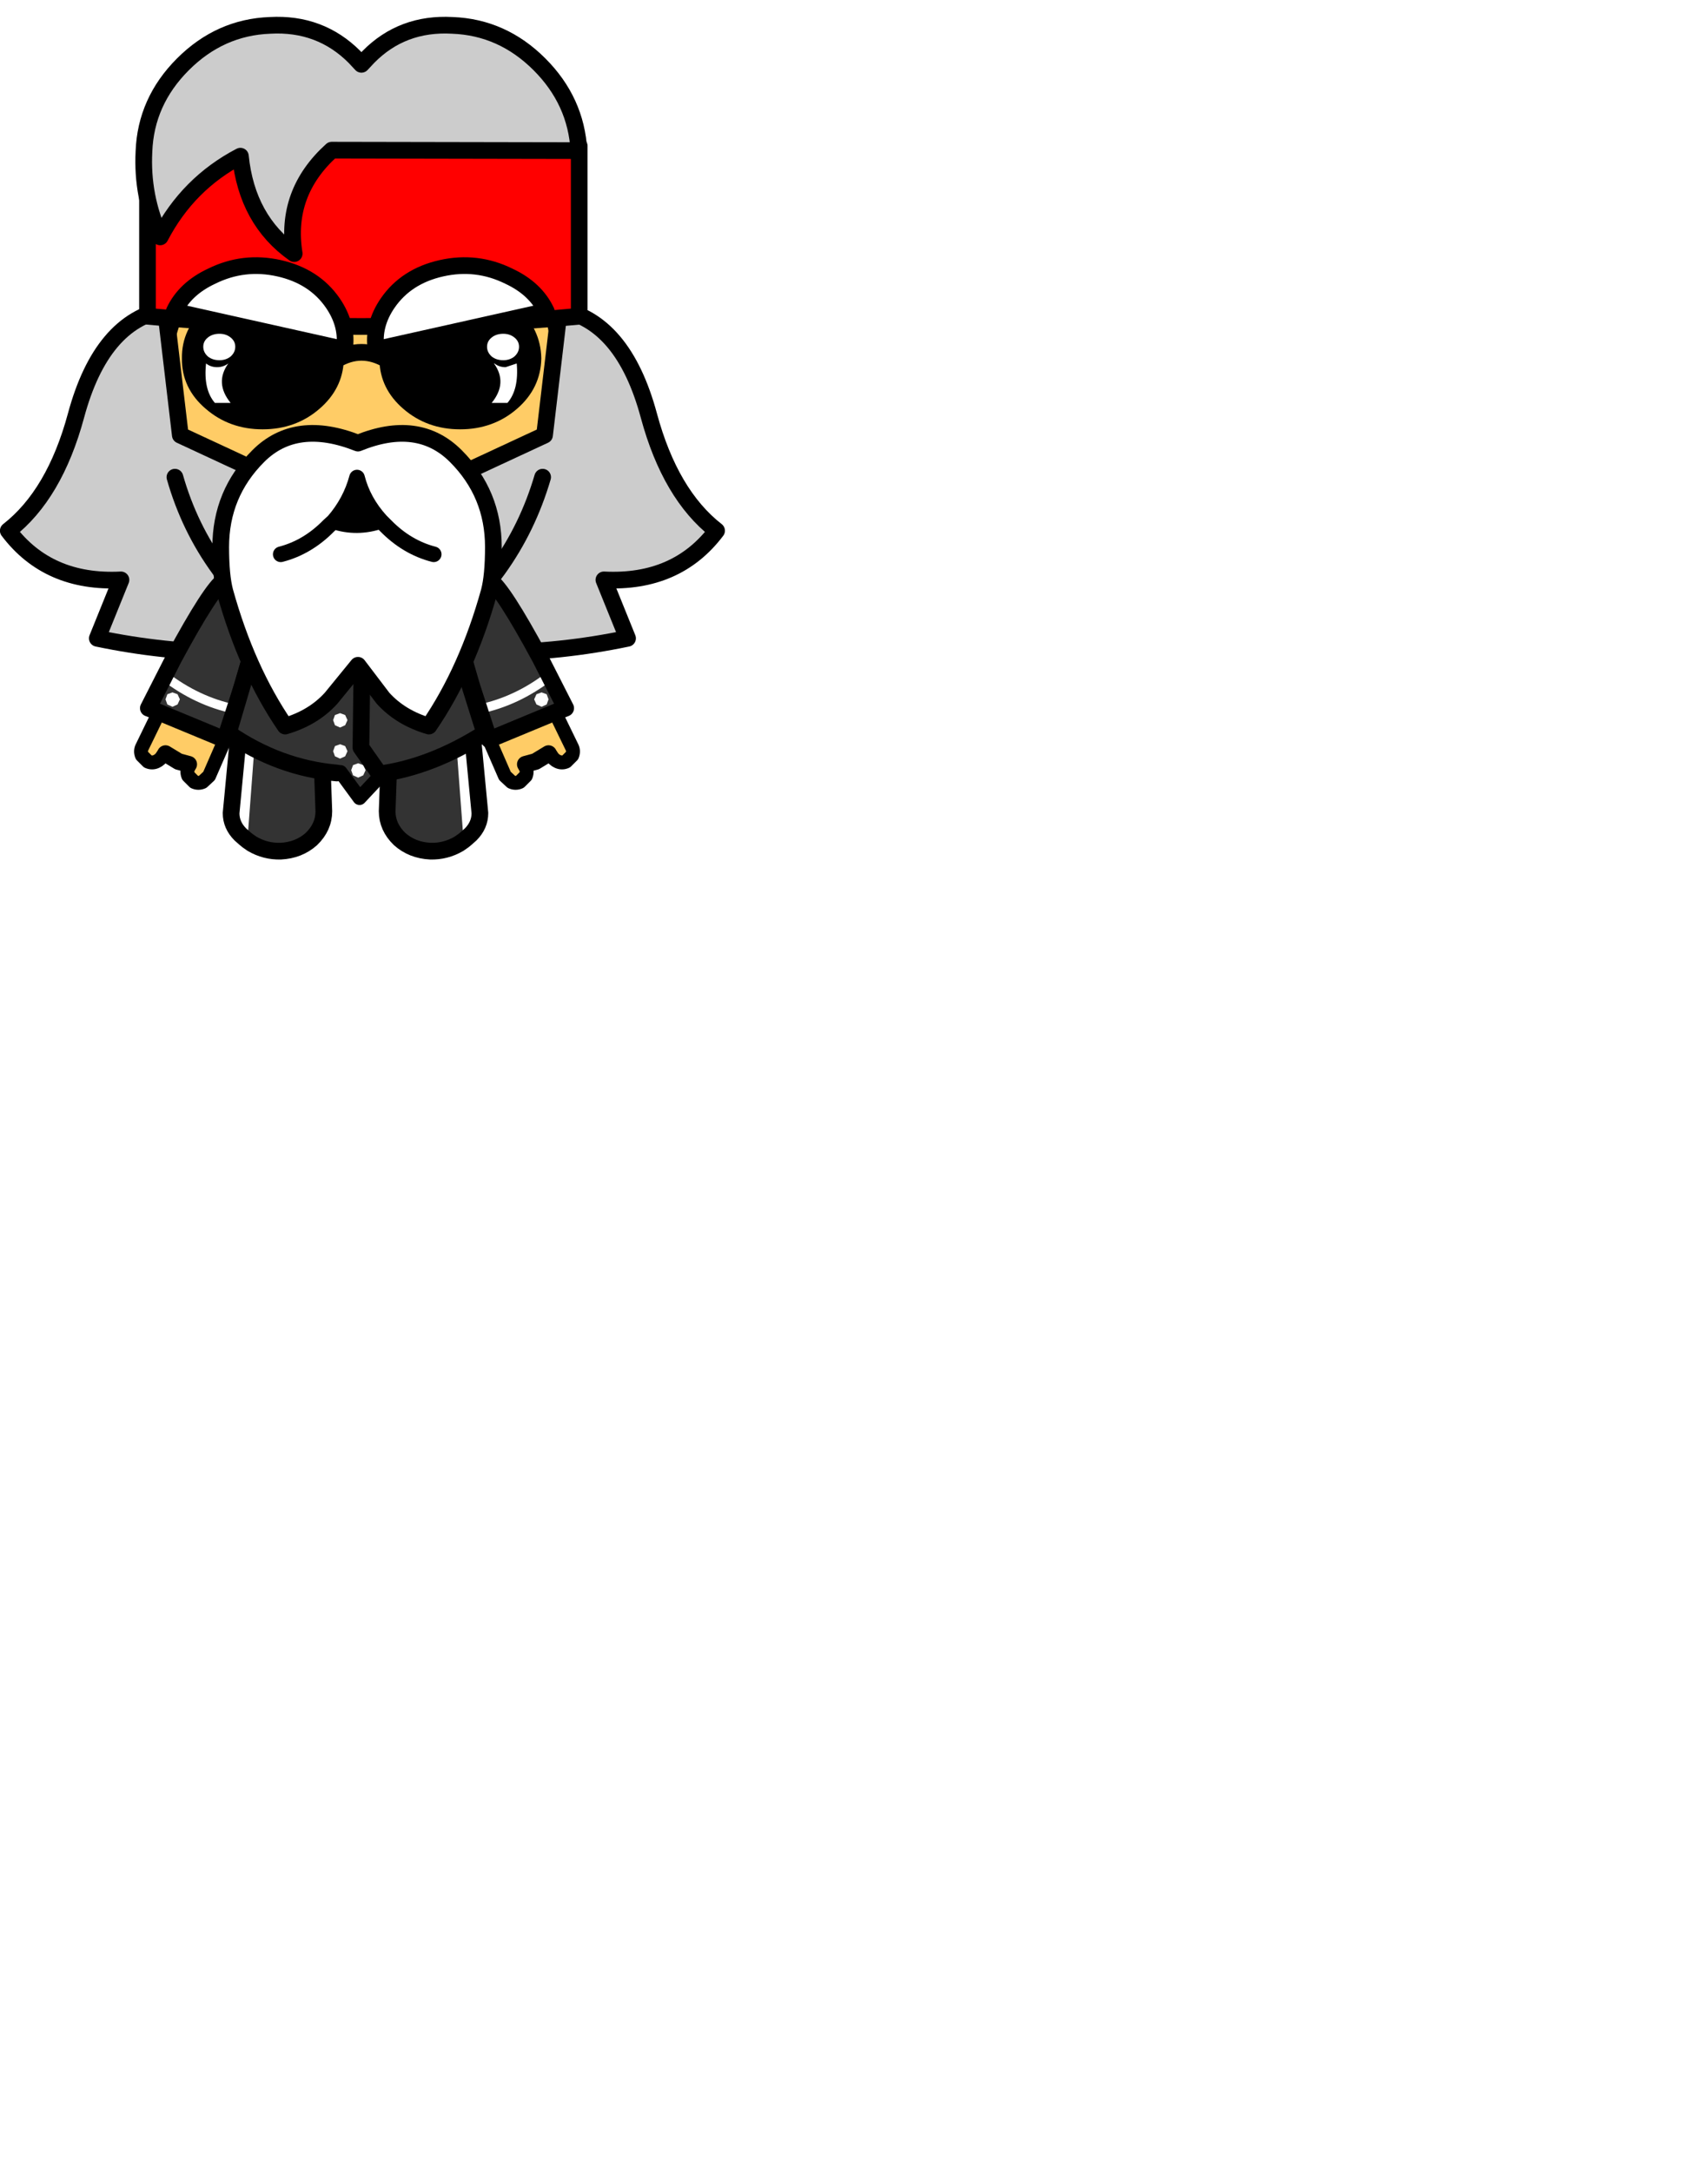 <?xml version="1.0" encoding="UTF-8" standalone="no"?>
<svg xmlns:xlink="http://www.w3.org/1999/xlink"  height="115.25px" width="90.65px" xmlns="http://www.w3.org/2000/svg">
  <g transform="matrix(0.46, 0.0, 0.0, 0.46, -2.35, -3.85)">
    <use height="43.4" id="mc1600" transform="matrix(1.07, 0.0, 0.0, 1.07, 22.716, 28.636)" width="45.7" xlink:href="#sprite0"/>
      <use height="38.8" id="mc1500" transform="matrix(1.07, 0.0, 0.0, 1.07, 5.101, 43.097)" width="40.15" xlink:href="#sprite2"/>
      <use height="38.8" id="mc1501" transform="matrix(-1.07, 0.0, 0.0, 1.07, 88.749, 43.097)" width="40.15" xlink:href="#sprite2"/>
      <use height="22.8" id="mc1400" transform="matrix(1.07, 0.0, 0.0, 1.07, 30.809, 83.105)" width="11.8" xlink:href="#sprite6"/>
      <use height="23.95" id="mc1300" transform="matrix(-1.07, 0.0, 0.0, 1.07, 72.034, 73.836)" width="14.7" xlink:href="#sprite8"/>
      <use height="23.95" id="mc1200" transform="matrix(1.07, 0.0, 0.0, 1.07, 20.566, 73.836)" width="14.7" xlink:href="#sprite8"/>
      <use height="22.8" id="mc1100" transform="matrix(-1.07, 0.0, 0.0, 1.07, 61.441, 83.105)" width="11.8" xlink:href="#sprite6"/>
      <use height="20.3" id="mc1000" transform="matrix(1.07, 0.0, 0.0, 1.07, 24.328, 62.442)" width="41.45" xlink:href="#sprite13"/>
      <use height="30.95" id="mc900" transform="matrix(1.07, 0.0, 0.0, 1.07, 30.488, 68.099)" width="29.45" xlink:href="#sprite14"/>
      <use height="22.1" id="mc800" transform="matrix(1.07, 0.0, 0.0, 1.07, 21.165, 23.34)" width="48.35" xlink:href="#sprite17"/>
      <use height="15.3" id="mc700" transform="matrix(1.07, 0.0, 0.0, 1.07, 26.1, 41.516)" width="38.75" xlink:href="#sprite19"/>
      <use height="10.85" id="mc600" transform="matrix(1.07, 0.0, 0.0, 1.07, 24.249, 38.023)" width="20.25" xlink:href="#sprite22"/>
      <use height="26.4" id="hide_hat" transform="matrix(1.07, 0.0, 0.0, 1.07, 20.701, 10.333)" width="48.75" xlink:href="#sprite24"/>
      <use height="10.85" id="mc400" transform="matrix(-1.07, 0.0, 0.0, 1.07, 69.101, 38.023)" width="20.25" xlink:href="#sprite22"/>
      <use height="33.35" id="mc300" transform="matrix(1.07, 0.0, 0.0, 1.07, 29.612, 57.388)" width="31.2" xlink:href="#sprite28"/>
      <use height="10.65" transform="matrix(1.0, 0.0, 0.0, 1.0, 36.6, 62.55)" width="19.45" xlink:href="#shape29"/>
      <use height="0.0" id="hat" transform="matrix(1.07, 0.0, 0.0, 1.07, 18.35, -7.75)" width="0.0" xlink:href="#sprite30"/>
  </g>
  <defs>
    <g id="shape0" transform="matrix(1.0, 0.0, 0.0, 1.0, -0.1, -0.2)">
      <path d="M77.5 13.45 Q90.75 26.75 90.75 45.55 90.75 64.35 77.5 77.6 64.2 90.85 45.4 90.85 26.6 90.85 13.35 77.6 0.1 64.35 0.1 45.55 0.1 26.75 13.35 13.45 26.6 0.2 45.4 0.2 64.2 0.2 77.5 13.45" fill="#ff0000" fill-rule="evenodd" stroke="none"/>
    </g>
    <g id="sprite0" transform="matrix(1.0, 0.0, 0.0, 1.0, 22.7, 21.7)">
      <use height="41.6" id="mc100" transform="matrix(0.974, 0.0, 0.0, 1.0, -22.6, -20.8)" width="46.8" xlink:href="#sprite1"/>
      <use height="43.4" transform="matrix(1.0, 0.0, 0.0, 1.0, -22.7, -21.7)" width="45.0" xlink:href="#shape2"/>
    </g>
    <g id="sprite1" transform="matrix(1.0, 0.0, 0.0, 1.0, 23.4, 20.8)">
      <use height="9.7" transform="matrix(4.825, 0.0, 0.0, 4.289, -23.4, -20.8)" width="9.7" xlink:href="#shape1"/>
    </g>
    <g id="shape1" transform="matrix(1.0, 0.0, 0.0, 1.0, 4.85, 4.85)">
      <path d="M3.4 -3.45 Q4.85 -2.0 4.85 0.0 4.85 2.0 3.4 3.4 2.0 4.85 0.0 4.85 -2.0 4.85 -3.45 3.4 -4.85 2.0 -4.85 0.0 -4.85 -2.0 -3.45 -3.45 -2.0 -4.85 0.0 -4.85 2.0 -4.85 3.4 -3.45" fill="#ffcc66" fill-rule="evenodd" stroke="none"/>
    </g>
    <g id="shape2" transform="matrix(1.0, 0.0, 0.0, 1.0, 22.7, 21.7)">
      <path d="M15.4 -15.15 Q21.1 -9.55 21.4 -0.8 21.7 7.95 15.7 14.4 9.65 20.8 0.2 20.8 -9.25 20.8 -15.7 14.85 -22.15 8.85 -21.8 0.4 -21.45 -8.05 -15.35 -14.4 -9.25 -20.8 0.2 -20.8 9.65 -20.8 15.4 -15.15 Z" fill="none" stroke="#000000" stroke-linecap="round" stroke-linejoin="round" stroke-width="1.8"/>
    </g>
    <g id="sprite2" transform="matrix(1.0, 0.0, 0.0, 1.0, 20.05, 19.4)">
      <use height="37.0" id="mc100" transform="matrix(1.0, 0.0, 0.0, 1.0, -19.15, -18.5)" width="38.35" xlink:href="#sprite3"/>
      <use height="38.8" transform="matrix(1.0, 0.0, 0.0, 1.0, -20.05, -19.4)" width="40.15" xlink:href="#shape5"/>
    </g>
    <g id="sprite3" transform="matrix(1.0, 0.0, 0.0, 1.0, 19.15, 18.5)">
      <use height="37.0" id="mc100" transform="matrix(1.0, 0.0, 0.0, 1.0, -19.15, -18.5)" width="38.35" xlink:href="#sprite4"/>
      <use height="37.0" id="mc000" transform="matrix(1.0, 0.0, 0.0, 1.0, -19.15, -18.5)" width="38.35" xlink:href="#sprite5"/>
    </g>
    <g id="sprite4" transform="matrix(1.0, 0.0, 0.0, 1.0, 19.15, 18.5)">
      <use height="37.0" transform="matrix(1.0, 0.0, 0.0, 1.0, -19.15, -18.5)" width="38.35" xlink:href="#shape3"/>
    </g>
    <g id="shape3" transform="matrix(1.0, 0.0, 0.0, 1.0, 19.15, 18.5)">
      <path d="M-11.85 -7.05 Q-9.1 -17.25 -2.2 -18.5 L-0.6 -4.95 19.2 4.25 19.2 17.1 Q4.8 19.95 -9.55 16.95 L-7.0 10.65 Q-14.85 11.05 -19.15 5.35 -14.15 1.45 -11.85 -7.05" fill="#ffffff" fill-rule="evenodd" stroke="none"/>
    </g>
    <g id="sprite5" transform="matrix(1.0, 0.0, 0.0, 1.0, 19.15, 18.5)">
      <use height="37.0" transform="matrix(1.0, 0.0, 0.0, 1.0, -19.15, -18.5)" width="38.35" xlink:href="#shape4"/>
    </g>
    <g id="shape4" transform="matrix(1.0, 0.0, 0.0, 1.0, 19.15, 18.5)">
      <path d="M-11.85 -7.05 Q-9.1 -17.25 -2.2 -18.5 L-0.6 -4.95 19.2 4.25 19.2 17.1 Q4.8 19.95 -9.55 16.95 L-7.0 10.65 Q-14.85 11.05 -19.15 5.35 -14.15 1.45 -11.85 -7.05" fill="#000000" fill-opacity="0.2" fill-rule="evenodd" stroke="none"/>
    </g>
    <g id="shape5" transform="matrix(1.0, 0.0, 0.0, 1.0, 20.05, 19.4)">
      <path d="M-11.85 -7.05 Q-14.15 1.45 -19.15 5.35 -14.85 11.05 -7.0 10.65 L-9.55 16.95 Q4.8 19.95 19.2 17.1 L19.2 4.25 -0.6 -4.95 -2.2 -18.5 Q-9.1 -17.25 -11.85 -7.05 Z" fill="none" stroke="#000000" stroke-linecap="round" stroke-linejoin="round" stroke-width="1.8"/>
    </g>
    <g id="sprite6" transform="matrix(1.0, 0.0, 0.0, 1.0, 5.6, 11.4)">
      <use height="21.0" id="mc200" transform="matrix(1.0, 0.0, 0.0, 1.0, -4.7, -10.5)" width="10.0" xlink:href="#sprite7"/>
      <use height="22.8" transform="matrix(1.0, 0.0, 0.0, 1.0, -5.6, -11.4)" width="11.8" xlink:href="#shape7"/>
    </g>
    <g id="sprite7" transform="matrix(1.0, 0.0, 0.0, 1.0, 5.0, 10.5)">
      <use height="21.0" transform="matrix(1.0, 0.0, 0.0, 1.0, -5.0, -10.5)" width="10.0" xlink:href="#shape6"/>
    </g>
    <g id="shape6" transform="matrix(1.0, 0.0, 0.0, 1.0, 5.0, 10.5)">
      <path d="M0.25 -10.5 Q2.15 -10.55 3.35 -9.35 4.5 -8.25 4.55 -6.5 L5.0 6.2 Q5.0 7.9 3.65 9.2 2.3 10.4 0.35 10.5 -1.3 10.55 -2.75 9.7 L-3.25 9.35 -3.55 9.1 -4.0 8.7 Q-5.0 7.7 -5.0 6.4 L-3.8 -6.2 Q-3.85 -8.0 -2.8 -9.15 L-2.65 -9.3 -2.15 -9.75 -1.85 -9.9 Q-1.0 -10.45 0.25 -10.5" fill="#333333" fill-rule="evenodd" stroke="none"/>
    </g>
    <g id="shape7" transform="matrix(1.0, 0.0, 0.0, 1.0, 5.6, 11.4)">
      <path d="M-3.65 8.8 L-2.3 -9.2" fill="none" stroke="#ffffff" stroke-linecap="round" stroke-linejoin="round" stroke-width="1.5"/>
      <path d="M0.55 -10.5 Q-0.7 -10.45 -1.55 -9.9 L-1.85 -9.75 -2.35 -9.3 -2.5 -9.15 Q-3.55 -8.0 -3.5 -6.2 L-4.7 6.4 Q-4.7 7.7 -3.7 8.7 L-3.25 9.1 -2.95 9.35 -2.45 9.7 Q-1.0 10.55 0.65 10.5 2.6 10.4 3.95 9.2 5.3 7.9 5.3 6.2 L4.85 -6.5 Q4.8 -8.25 3.65 -9.35 2.45 -10.55 0.55 -10.5 Z" fill="none" stroke="#000000" stroke-linecap="round" stroke-linejoin="round" stroke-width="1.8"/>
    </g>
    <g id="sprite8" transform="matrix(1.0, 0.0, 0.0, 1.0, 7.65, 10.95)">
      <use height="7.6" id="mc400" transform="matrix(1.0, 0.0, 0.0, 1.0, -6.9, 4.65)" width="9.05" xlink:href="#sprite9"/>
      <use height="17.65" id="mc300" transform="matrix(1.0, 0.0, 0.0, 1.0, -6.1, -10.05)" width="12.25" xlink:href="#sprite10"/>
      <use height="4.55" id="mc200" transform="matrix(1.0, 0.0, 0.0, 1.0, -4.85, 0.25)" width="8.55" xlink:href="#sprite11"/>
      <use height="23.95" transform="matrix(1.0, 0.0, 0.0, 1.0, -7.65, -10.95)" width="14.7" xlink:href="#shape11"/>
      <use height="1.55" id="mc101" transform="matrix(1.0, 0.0, 0.0, 1.0, -4.25, 2.5)" width="1.55" xlink:href="#sprite12"/>
    </g>
    <g id="sprite9" transform="matrix(1.0, 0.0, 0.0, 1.0, 4.55, 3.8)">
      <use height="7.6" transform="matrix(1.0, 0.0, 0.0, 1.0, -4.55, -3.8)" width="9.05" xlink:href="#shape8"/>
    </g>
    <g id="shape8" transform="matrix(1.0, 0.0, 0.0, 1.0, 4.55, 3.8)">
      <path d="M4.5 -0.85 L2.8 3.05 2.1 3.7 Q1.65 3.9 1.2 3.7 L0.55 3.05 Q0.35 2.55 0.6 2.1 L0.6 1.8 -0.5 1.5 -1.9 0.65 -2.2 0.85 -2.9 1.5 Q-3.35 1.7 -3.8 1.5 L-4.45 0.85 Q-4.65 0.35 -4.4 -0.1 L-2.6 -3.8 4.4 -0.9 4.5 -0.85" fill="#ffcc66" fill-rule="evenodd" stroke="none"/>
    </g>
    <g id="sprite10" transform="matrix(1.0, 0.0, 0.0, 1.0, 6.1, 8.85)">
      <use height="17.65" transform="matrix(1.0, 0.0, 0.0, 1.0, -6.1, -8.85)" width="12.25" xlink:href="#shape9"/>
    </g>
    <g id="shape9" transform="matrix(1.0, 0.0, 0.0, 1.0, 6.1, 8.85)">
      <path d="M4.6 -8.65 Q5.8 -8.2 6.1 -6.65 6.45 -5.1 4.0 3.1 L2.15 8.8 2.05 8.75 -6.1 5.4 -3.35 0.0 Q0.7 -7.5 2.05 -8.35 3.35 -9.2 4.6 -8.65" fill="#333333" fill-rule="evenodd" stroke="none"/>
    </g>
    <g id="sprite11" transform="matrix(1.0, 0.0, 0.0, 1.0, 4.3, 2.25)">
      <use height="4.55" transform="matrix(1.0, 0.0, 0.0, 1.0, -4.3, -2.25)" width="8.55" xlink:href="#shape10"/>
    </g>
    <g id="shape10" transform="matrix(1.0, 0.0, 0.0, 1.0, 4.3, 2.25)">
      <path d="M-3.8 -1.75 Q-0.3 0.95 3.75 1.8" fill="none" stroke="#ffffff" stroke-linecap="round" stroke-linejoin="round" stroke-width="1.0"/>
    </g>
    <g id="shape11" transform="matrix(1.0, 0.0, 0.0, 1.0, 7.65, 10.95)">
      <path d="M2.05 -9.55 Q0.7 -8.7 -3.35 -1.2 L-6.1 4.2 -4.95 4.65 2.05 7.55 2.15 7.6 4.0 1.9 Q6.45 -6.3 6.1 -7.85 5.8 -9.4 4.6 -9.85 3.35 -10.4 2.05 -9.55 M-4.25 9.1 L-2.85 9.95 -1.75 10.25" fill="none" stroke="#000000" stroke-linecap="round" stroke-linejoin="round" stroke-width="1.8"/>
      <path d="M-1.75 10.25 L-1.75 10.55 Q-2.0 11.0 -1.8 11.5 L-1.15 12.15 Q-0.7 12.35 -0.25 12.15 L0.45 11.5 2.15 7.6 M-4.95 4.65 L-6.75 8.35 Q-7.0 8.8 -6.8 9.3 L-6.15 9.95 Q-5.7 10.15 -5.25 9.95 -4.8 9.75 -4.55 9.3 L-4.25 9.1" fill="none" stroke="#000000" stroke-linecap="round" stroke-linejoin="round" stroke-width="1.5"/>
    </g>
    <g id="sprite12" transform="matrix(1.0, 0.0, 0.0, 1.0, 0.75, 0.75)">
      <use height="1.55" transform="matrix(1.0, 0.0, 0.0, 1.0, -0.75, -0.75)" width="1.55" xlink:href="#shape12"/>
    </g>
    <g id="shape12" transform="matrix(1.0, 0.0, 0.0, 1.0, 0.75, 0.75)">
      <path d="M0.55 -0.55 L0.8 0.0 0.55 0.55 0.0 0.8 -0.55 0.55 -0.75 0.0 -0.55 -0.55 0.0 -0.75 0.55 -0.55" fill="#ffffff" fill-rule="evenodd" stroke="none"/>
    </g>
    <g id="sprite13" transform="matrix(1.0, 0.0, 0.0, 1.0, 21.1, 10.15)">
      <use height="20.3" transform="matrix(1.0, 0.0, 0.0, 1.0, -21.1, -10.15)" width="41.45" xlink:href="#shape13"/>
    </g>
    <g id="shape13" transform="matrix(1.0, 0.0, 0.0, 1.0, 21.1, 10.15)">
      <path d="M19.45 -9.25 Q17.85 -3.8 14.65 0.65 8.4 9.25 -0.4 9.25 -9.2 9.25 -15.4 0.65 -18.65 -3.8 -20.2 -9.25" fill="none" stroke="#000000" stroke-linecap="round" stroke-linejoin="round" stroke-width="1.8"/>
    </g>
    <g id="sprite14" transform="matrix(1.0, 0.0, 0.0, 1.0, 14.5, 14.35)">
      <use height="30.15" id="mc200" transform="matrix(1.0, 0.0, 0.0, 1.0, -13.6, -13.55)" width="27.65" xlink:href="#sprite15"/>
      <use height="1.55" id="mc201" transform="matrix(1.0, 0.0, 0.0, 1.0, -2.3, 6.7)" width="1.55" xlink:href="#sprite12"/>
      <use height="1.55" id="mc202" transform="matrix(1.0, 0.0, 0.0, 1.0, -2.3, 10.05)" width="1.55" xlink:href="#sprite12"/>
      <use height="1.55" id="mc203" transform="matrix(1.0, 0.0, 0.0, 1.0, -0.35, 12.1)" width="1.55" xlink:href="#sprite12"/>
      <use height="1.55" id="mc204" transform="matrix(1.0, 0.0, 0.0, 1.0, -2.3, 2.85)" width="1.55" xlink:href="#sprite12"/>
      <use height="1.55" id="mc205" transform="matrix(1.0, 0.0, 0.0, 1.0, -2.3, -1.0)" width="1.55" xlink:href="#sprite12"/>
      <use height="1.55" id="mc206" transform="matrix(1.0, 0.0, 0.0, 1.0, -2.3, -4.85)" width="1.55" xlink:href="#sprite12"/>
      <use height="1.55" id="mc207" transform="matrix(1.0, 0.0, 0.0, 1.0, -2.3, -8.7)" width="1.55" xlink:href="#sprite12"/>
      <use height="1.55" id="mc208" transform="matrix(1.0, 0.0, 0.0, 1.0, -2.3, -12.55)" width="1.55" xlink:href="#sprite12"/>
      <use height="27.8" id="mc100" transform="matrix(1.0, 0.0, 0.0, 1.0, -14.5, -13.65)" width="29.45" xlink:href="#sprite16"/>
      <use height="24.1" transform="matrix(1.0, 0.0, 0.0, 1.0, -14.5, -14.35)" width="29.45" xlink:href="#shape16"/>
    </g>
    <g id="sprite15" transform="matrix(1.0, 0.0, 0.0, 1.0, 13.8, 13.85)">
      <use height="30.15" transform="matrix(1.0, 0.0, 0.0, 1.0, -13.8, -13.85)" width="27.65" xlink:href="#shape14"/>
    </g>
    <g id="shape14" transform="matrix(1.0, 0.0, 0.0, 1.0, 13.8, 13.85)">
      <path d="M2.55 13.2 L0.35 15.55 -1.7 12.75 -2.7 12.95 Q-8.35 12.3 -13.8 8.55 L-7.55 -13.35 7.0 -13.85 13.85 8.55 Q8.1 12.2 2.5 12.95 1.7 13.05 1.95 13.35 L2.55 13.2" fill="#333333" fill-rule="evenodd" stroke="none"/>
      <path d="M-1.7 12.75 L0.35 15.55 2.55 13.2" fill="none" stroke="#000000" stroke-linecap="round" stroke-linejoin="round" stroke-width="1.5"/>
    </g>
    <g id="sprite16" transform="matrix(1.0, 0.0, 0.0, 1.0, 14.7, 23.3)">
      <use height="27.8" transform="matrix(1.0, 0.0, 0.0, 1.0, -14.7, -23.3)" width="29.45" xlink:href="#shape15"/>
    </g>
    <g id="shape15" transform="matrix(1.0, 0.0, 0.0, 1.0, 14.7, 23.3)">
      <path d="M0.8 -22.4 L0.5 0.75 2.5 3.6 Q8.1 2.85 13.85 -0.8 M-13.8 -0.8 Q-8.35 2.95 -2.1 3.5" fill="none" stroke="#000000" stroke-linecap="round" stroke-linejoin="round" stroke-width="1.8"/>
    </g>
    <g id="shape16" transform="matrix(1.0, 0.0, 0.0, 1.0, 14.5, 14.35)">
      <path d="M14.05 8.85 L7.05 -13.45 -7.1 -13.2 -13.6 8.85" fill="none" stroke="#000000" stroke-linecap="round" stroke-linejoin="round" stroke-width="1.8"/>
    </g>
    <g id="sprite17" transform="matrix(1.0, 0.0, 0.0, 1.0, 24.15, 10.9)">
      <use height="19.8" id="mc100" transform="matrix(1.0, 0.0, 0.0, 1.0, -23.25, -9.15)" width="46.55" xlink:href="#sprite18"/>
      <use height="22.1" transform="matrix(1.0, 0.0, 0.0, 1.0, -24.15, -10.9)" width="48.35" xlink:href="#shape18"/>
    </g>
    <g id="sprite18" transform="matrix(1.0, 0.0, 0.0, 1.0, 23.25, 9.15)">
      <use height="19.8" transform="matrix(1.0, 0.0, 0.0, 1.0, -23.25, -9.15)" width="46.55" xlink:href="#shape17"/>
    </g>
    <g id="shape17" transform="matrix(1.0, 0.0, 0.0, 1.0, 23.25, 9.15)">
      <path d="M-23.25 9.2 L-23.25 -9.15 23.3 -9.15 23.3 9.2 Q-0.55 12.15 -23.25 9.2" fill="#ff0000" fill-rule="evenodd" stroke="none"/>
    </g>
    <g id="shape18" transform="matrix(1.0, 0.0, 0.0, 1.0, 24.15, 10.9)">
      <path d="M23.3 -9.15 L23.3 9.2 Q-0.45 11.4 -23.25 9.2 L-23.25 -9.15 Q0.05 -10.85 23.3 -9.15 Z" fill="none" stroke="#000000" stroke-linecap="round" stroke-linejoin="round" stroke-width="1.8"/>
    </g>
    <g id="sprite19" transform="matrix(1.0, 0.0, 0.0, 1.0, 19.35, 7.65)">
      <use height="13.5" id="mc100" transform="matrix(1.0, 0.0, 0.0, 1.0, -18.45, -6.75)" width="36.95" xlink:href="#sprite20"/>
      <use height="15.3" transform="matrix(1.0, 0.0, 0.0, 1.0, -19.35, -7.65)" width="38.75" xlink:href="#shape20"/>
      <use height="7.45" id="mc001" transform="matrix(1.0, 0.0, 0.0, 1.0, -17.05, -2.65)" width="34.05" xlink:href="#sprite21"/>
    </g>
    <g id="sprite20" transform="matrix(1.0, 0.0, 0.0, 1.0, 18.45, 6.75)">
      <use height="13.5" transform="matrix(1.0, 0.0, 0.0, 1.0, -18.45, -6.75)" width="36.95" xlink:href="#shape19"/>
    </g>
    <g id="shape19" transform="matrix(1.0, 0.0, 0.0, 1.0, 18.45, 6.75)">
      <path d="M16.2 -4.8 Q18.45 -2.8 18.5 0.0 18.45 2.8 16.2 4.75 13.9 6.75 10.65 6.75 7.4 6.75 5.1 4.75 2.9 2.85 2.85 0.2 L2.85 0.0 Q2.8 -2.8 5.1 -4.8 7.4 -6.75 10.65 -6.75 13.9 -6.75 16.2 -4.8 M-5.1 -4.8 Q-2.85 -2.8 -2.8 0.0 L-2.8 0.2 Q-2.9 2.85 -5.1 4.75 -7.4 6.75 -10.65 6.75 -13.9 6.75 -16.2 4.75 -18.5 2.8 -18.45 0.0 -18.5 -2.8 -16.2 -4.8 -13.9 -6.75 -10.65 -6.75 -7.4 -6.75 -5.1 -4.8" fill="#000000" fill-rule="evenodd" stroke="none"/>
    </g>
    <g id="shape20" transform="matrix(1.0, 0.0, 0.0, 1.0, 19.35, 7.65)">
      <path d="M-2.8 0.2 Q-2.9 2.85 -5.1 4.75 -7.4 6.75 -10.65 6.75 -13.9 6.75 -16.2 4.75 -18.5 2.8 -18.45 0.0 -18.5 -2.8 -16.2 -4.8 -13.9 -6.75 -10.65 -6.75 -7.4 -6.75 -5.1 -4.8 -2.85 -2.8 -2.8 0.0 L-2.8 0.2 Q0.0 -1.5 2.85 0.2 L2.85 0.0 Q2.8 -2.8 5.1 -4.8 7.4 -6.75 10.65 -6.75 13.9 -6.75 16.2 -4.8 18.45 -2.8 18.5 0.0 18.45 2.8 16.2 4.75 13.9 6.75 10.65 6.75 7.4 6.75 5.1 4.75 2.9 2.85 2.85 0.2" fill="none" stroke="#000000" stroke-linecap="round" stroke-linejoin="round" stroke-width="1.8"/>
    </g>
    <g id="sprite21" transform="matrix(1.0, 0.0, 0.0, 1.0, 17.05, 3.7)">
      <use height="7.45" transform="matrix(1.0, 0.0, 0.0, 1.0, -17.05, -3.7)" width="34.05" xlink:href="#shape21"/>
    </g>
    <g id="shape21" transform="matrix(1.0, 0.0, 0.0, 1.0, 17.05, 3.7)">
      <path d="M14.3 -0.5 L14.35 -0.5 Q14.85 -0.1 15.55 -0.1 L16.75 -0.5 Q17.0 2.3 15.75 3.75 L14.05 3.75 Q15.8 1.6 14.3 -0.5 M13.55 -2.3 Q13.55 -2.9 14.05 -3.3 14.55 -3.7 15.3 -3.7 16.0 -3.7 16.5 -3.3 17.0 -2.9 17.0 -2.3 17.0 -1.7 16.5 -1.25 16.0 -0.85 15.3 -0.85 14.55 -0.85 14.05 -1.25 13.55 -1.7 13.55 -2.3 M-16.55 -1.25 Q-17.05 -1.7 -17.05 -2.3 -17.05 -2.9 -16.55 -3.3 -16.05 -3.7 -15.3 -3.7 -14.6 -3.7 -14.1 -3.3 -13.6 -2.9 -13.6 -2.3 -13.6 -1.7 -14.1 -1.25 -14.6 -0.85 -15.3 -0.85 -16.05 -0.85 -16.55 -1.25 M-15.55 -0.1 Q-14.9 -0.1 -14.35 -0.5 -15.85 1.6 -14.1 3.75 L-15.8 3.75 Q-17.05 2.3 -16.75 -0.5 -16.25 -0.1 -15.55 -0.1" fill="#ffffff" fill-rule="evenodd" stroke="none"/>
    </g>
    <g id="sprite22" transform="matrix(1.0, 0.0, 0.0, 1.0, 10.05, 5.4)">
      <use height="9.05" id="mc100" transform="matrix(1.0, 0.0, 0.0, 1.0, -9.15, -4.5)" width="18.45" xlink:href="#sprite23"/>
      <use height="10.85" transform="matrix(1.0, 0.0, 0.0, 1.0, -10.05, -5.4)" width="20.25" xlink:href="#shape23"/>
    </g>
    <g id="sprite23" transform="matrix(1.0, 0.0, 0.0, 1.0, 9.2, 4.5)">
      <use height="9.05" transform="matrix(1.0, 0.0, 0.0, 1.0, -9.2, -4.5)" width="18.45" xlink:href="#shape22"/>
    </g>
    <g id="shape22" transform="matrix(1.0, 0.0, 0.0, 1.0, 9.2, 4.5)">
      <path d="M2.1 -4.2 Q5.9 -3.35 7.9 -0.45 9.55 1.95 9.15 4.55 L-9.2 0.45 Q-8.05 -2.0 -5.15 -3.35 -1.7 -5.05 2.1 -4.2" fill="#ffffff" fill-rule="evenodd" stroke="none"/>
    </g>
    <g id="shape23" transform="matrix(1.0, 0.0, 0.0, 1.0, 10.05, 5.4)">
      <path d="M2.15 -4.2 Q-1.65 -5.05 -5.1 -3.35 -8.0 -2.0 -9.15 0.45 L9.2 4.55 Q9.6 1.95 7.95 -0.45 5.95 -3.35 2.15 -4.2 Z" fill="none" stroke="#000000" stroke-linecap="round" stroke-linejoin="round" stroke-width="1.8"/>
    </g>
    <g id="sprite24" transform="matrix(1.0, 0.0, 0.0, 1.0, 24.35, 13.15)">
      <use height="24.6" id="mc100" transform="matrix(1.0, 0.0, 0.0, 1.0, -23.45, -12.25)" width="46.95" xlink:href="#sprite25"/>
      <use height="26.4" transform="matrix(1.0, 0.0, 0.0, 1.0, -24.35, -13.15)" width="48.75" xlink:href="#shape26"/>
    </g>
    <g id="sprite25" transform="matrix(1.0, 0.0, 0.0, 1.0, 23.45, 12.25)">
      <use height="24.6" id="mc100" transform="matrix(1.0, 0.0, 0.0, 1.0, -23.45, -12.25)" width="46.95" xlink:href="#sprite26"/>
      <use height="24.6" id="mc000" transform="matrix(1.0, 0.0, 0.0, 1.0, -23.45, -12.25)" width="46.95" xlink:href="#sprite27"/>
    </g>
    <g id="sprite26" transform="matrix(1.0, 0.0, 0.0, 1.0, 23.45, 12.25)">
      <use height="24.6" transform="matrix(1.0, 0.0, 0.0, 1.0, -23.45, -12.25)" width="46.95" xlink:href="#shape24"/>
    </g>
    <g id="shape24" transform="matrix(1.0, 0.0, 0.0, 1.0, 23.45, 12.25)">
      <path d="M0.8 -8.85 Q4.45 -12.55 9.85 -12.25 15.25 -12.05 19.25 -8.05 23.2 -4.1 23.5 1.25 L-3.15 1.2 Q-8.3 5.7 -7.2 12.35 -12.3 8.75 -13.0 1.85 -18.65 4.8 -21.65 10.55 -23.65 6.2 -23.4 1.35 -23.2 -4.05 -19.2 -8.05 -15.2 -12.05 -9.8 -12.25 -4.4 -12.55 -0.7 -8.85 L0.05 -8.05 0.8 -8.85" fill="#ffffff" fill-rule="evenodd" stroke="none"/>
    </g>
    <g id="sprite27" transform="matrix(1.0, 0.0, 0.0, 1.0, 23.45, 12.25)">
      <use height="24.6" transform="matrix(1.0, 0.0, 0.0, 1.0, -23.45, -12.25)" width="46.95" xlink:href="#shape25"/>
    </g>
    <g id="shape25" transform="matrix(1.0, 0.0, 0.0, 1.0, 23.45, 12.25)">
      <path d="M0.8 -8.85 Q4.45 -12.55 9.85 -12.25 15.25 -12.05 19.25 -8.05 23.2 -4.1 23.5 1.25 L-3.15 1.2 Q-8.3 5.7 -7.2 12.35 -12.3 8.75 -13.0 1.85 -18.65 4.8 -21.65 10.55 -23.65 6.2 -23.4 1.35 -23.2 -4.05 -19.2 -8.05 -15.2 -12.05 -9.8 -12.25 -4.4 -12.55 -0.7 -8.85 L0.05 -8.05 0.8 -8.85" fill="#000000" fill-opacity="0.2" fill-rule="evenodd" stroke="none"/>
    </g>
    <g id="shape26" transform="matrix(1.0, 0.0, 0.0, 1.0, 24.35, 13.15)">
      <path d="M0.05 -8.05 L-0.7 -8.85 Q-4.4 -12.55 -9.8 -12.25 -15.2 -12.05 -19.2 -8.05 -23.2 -4.05 -23.4 1.35 -23.65 6.2 -21.65 10.55 -18.65 4.8 -13.0 1.85 -12.3 8.75 -7.2 12.35 -8.25 5.8 -3.15 1.2 L23.5 1.25 Q23.2 -4.1 19.25 -8.05 15.25 -12.05 9.85 -12.25 4.45 -12.55 0.8 -8.85 L0.05 -8.05 Z" fill="none" stroke="#000000" stroke-linecap="round" stroke-linejoin="round" stroke-width="1.8"/>
    </g>
    <g id="sprite28" transform="matrix(1.0, 0.0, 0.0, 1.0, 15.6, 16.65)">
      <use height="31.55" id="mc100" transform="matrix(1.0, 0.0, 0.0, 1.0, -14.7, -15.75)" width="29.4" xlink:href="#sprite29"/>
      <use height="33.35" transform="matrix(1.0, 0.0, 0.0, 1.0, -15.6, -16.65)" width="31.2" xlink:href="#shape28"/>
    </g>
    <g id="sprite29" transform="matrix(1.0, 0.0, 0.0, 1.0, 14.7, 15.75)">
      <use height="31.55" transform="matrix(1.0, 0.0, 0.0, 1.0, -14.7, -15.75)" width="29.4" xlink:href="#shape27"/>
    </g>
    <g id="shape27" transform="matrix(1.0, 0.0, 0.0, 1.0, 14.7, 15.75)">
      <path d="M0.1 -14.7 Q6.6 -17.35 10.65 -13.3 14.7 -9.25 14.7 -3.5 14.7 -0.4 14.25 1.3 11.9 9.75 7.75 15.8 4.7 14.9 2.8 12.8 L0.1 9.25 -2.8 12.8 Q-4.7 14.9 -7.75 15.8 -11.9 9.75 -14.25 1.3 -14.7 -0.4 -14.7 -3.5 -14.7 -9.25 -10.65 -13.3 -6.6 -17.35 0.1 -14.7" fill="#ffffff" fill-rule="evenodd" stroke="none"/>
    </g>
    <g id="shape28" transform="matrix(1.0, 0.0, 0.0, 1.0, 15.6, 16.65)">
      <path d="M0.1 -14.7 Q-6.6 -17.35 -10.65 -13.3 -14.7 -9.25 -14.7 -3.5 -14.7 -0.4 -14.25 1.3 -11.9 9.75 -7.75 15.8 -4.7 14.9 -2.8 12.8 L0.1 9.25 2.8 12.8 Q4.7 14.9 7.75 15.8 11.9 9.75 14.25 1.3 14.7 -0.4 14.7 -3.5 14.7 -9.25 10.65 -13.3 6.6 -17.35 0.1 -14.7 Z" fill="none" stroke="#000000" stroke-linecap="round" stroke-linejoin="round" stroke-width="1.8"/>
    </g>
    <g id="shape29" transform="matrix(1.0, 0.0, 0.0, 1.0, -36.6, -62.55)">
      <path d="M49.05 68.45 Q46.3 69.4 43.6 68.5 45.55 66.25 46.3 63.45 47.0 66.2 49.05 68.45" fill="#000000" fill-rule="evenodd" stroke="none"/>
      <path d="M49.05 68.45 Q46.3 69.4 43.6 68.5 L43.05 69.0 Q40.6 71.5 37.5 72.3 M43.6 68.5 Q45.55 66.25 46.3 63.45 47.0 66.2 49.05 68.45 L49.6 69.0 Q52.05 71.5 55.15 72.3" fill="none" stroke="#000000" stroke-linecap="round" stroke-linejoin="round" stroke-width="1.8"/>
    </g>
  </defs>
</svg>
